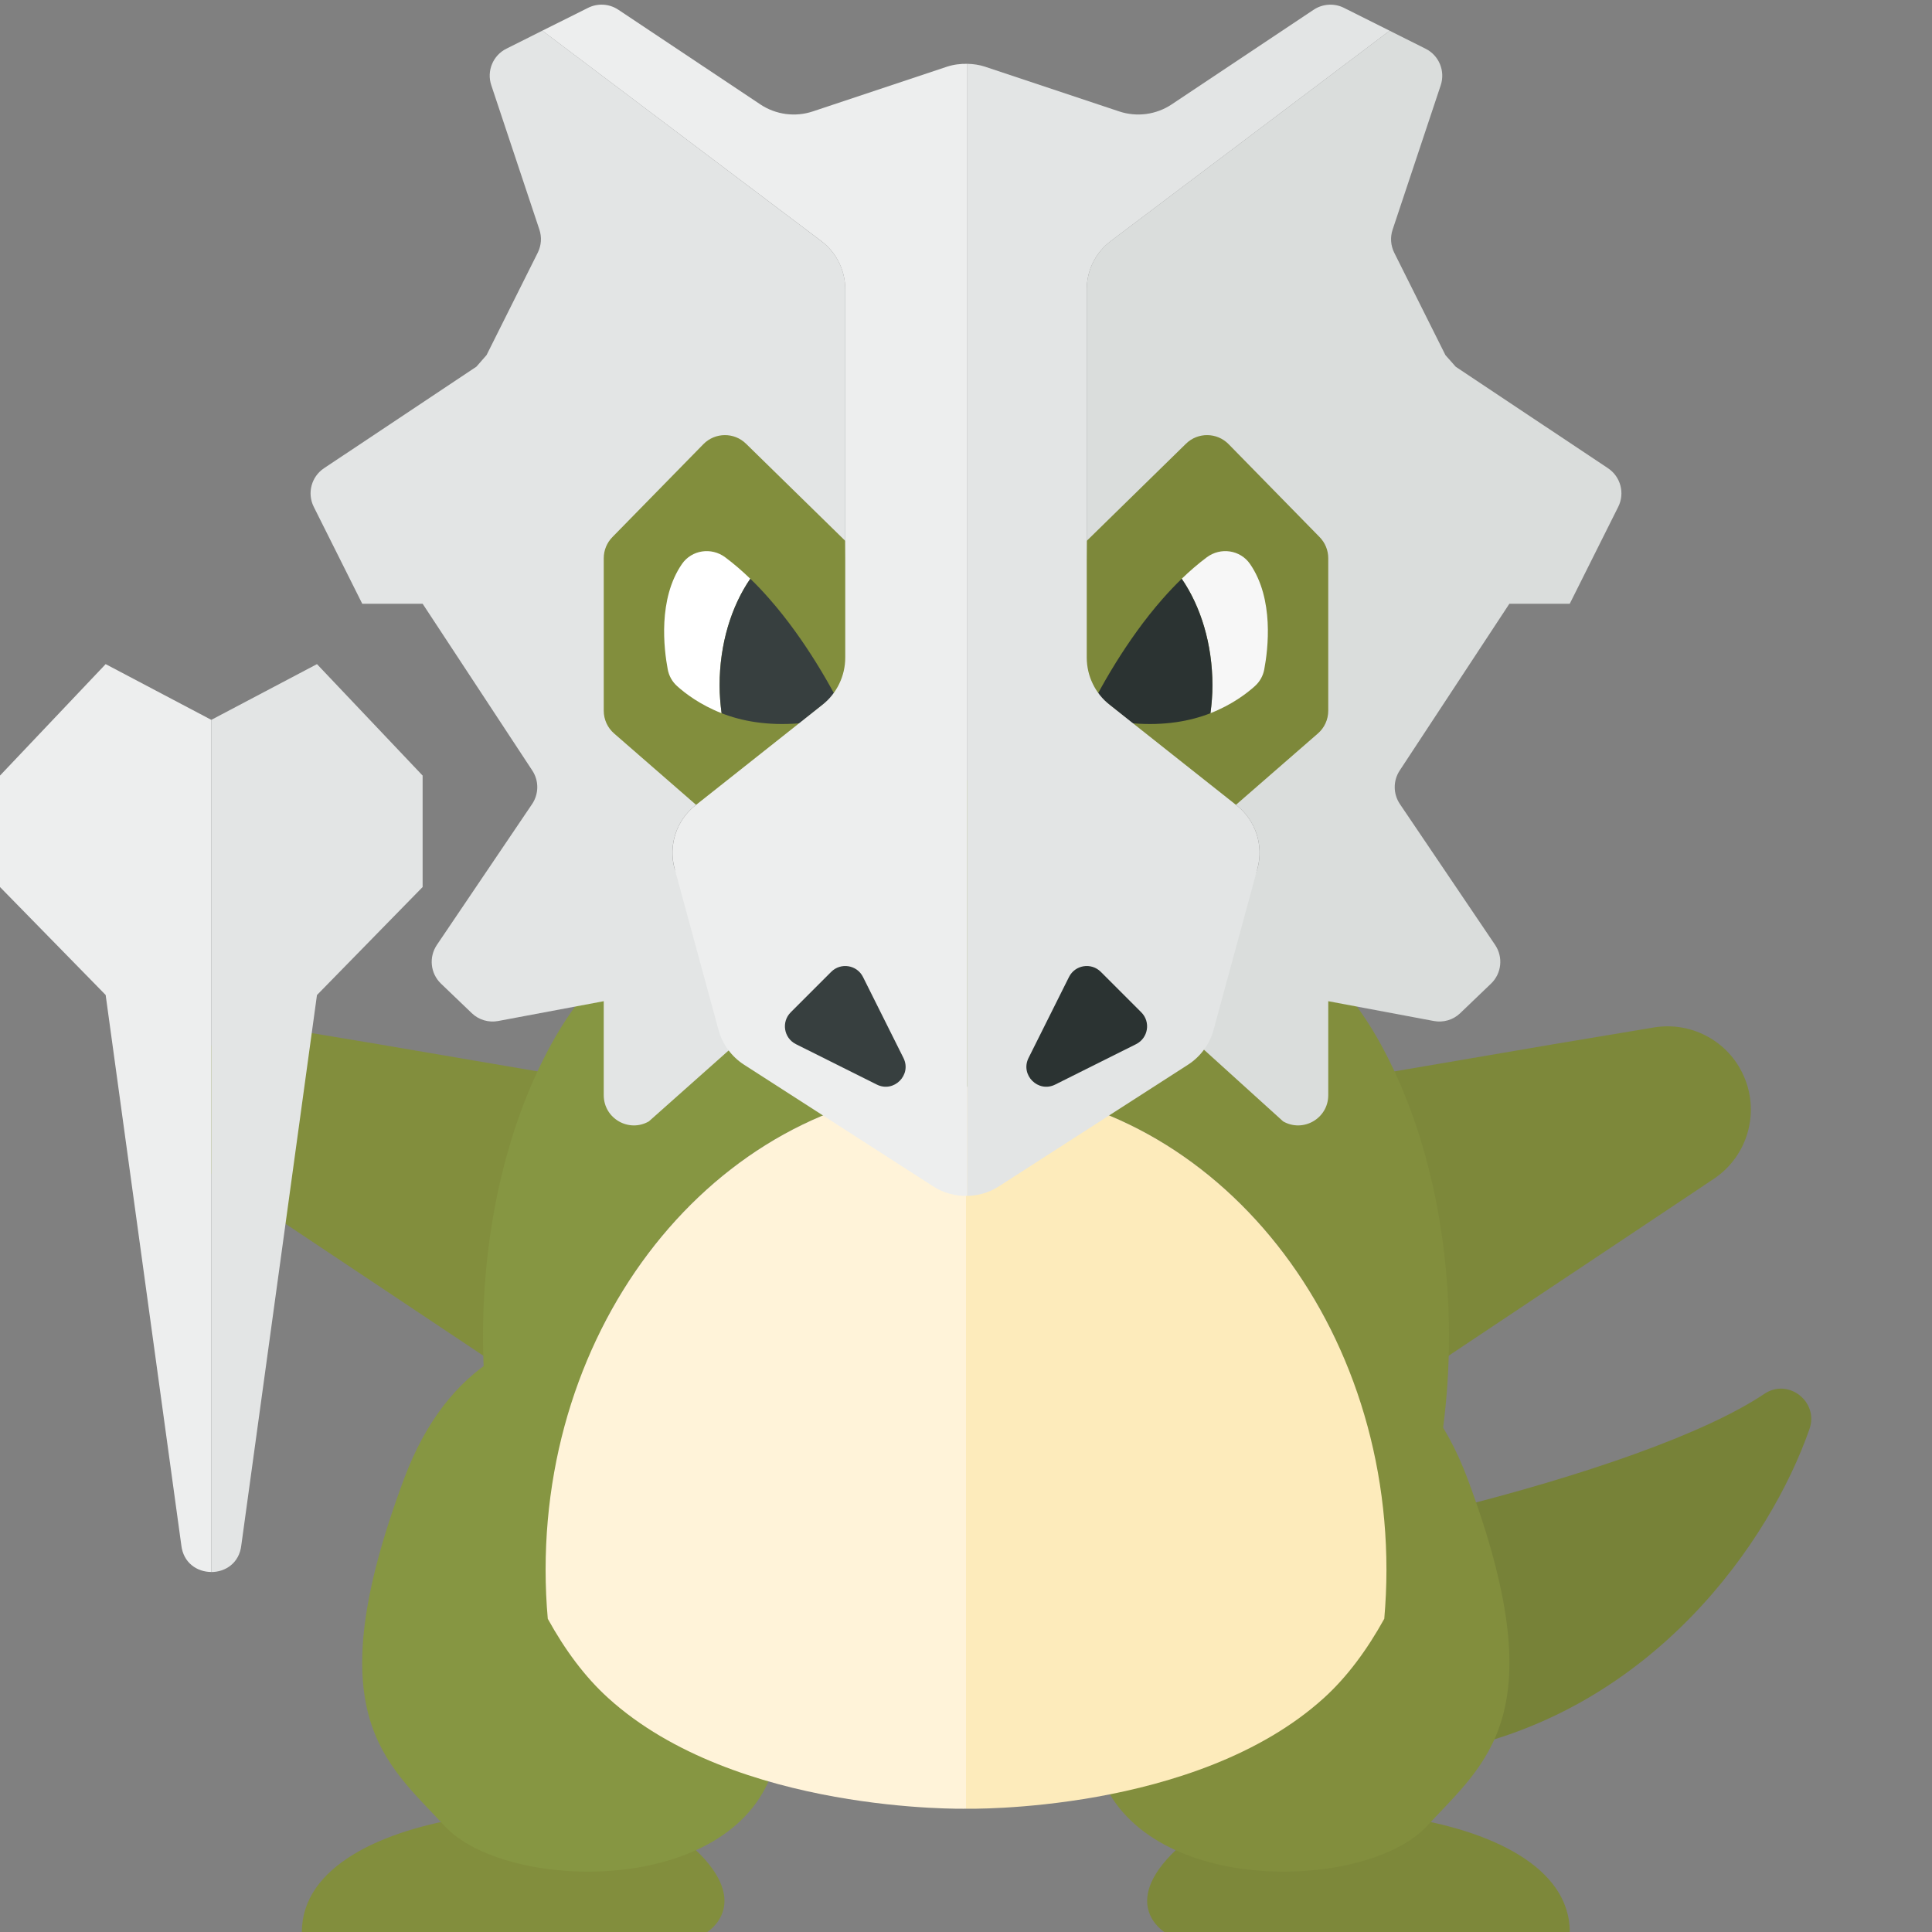 <?xml version="1.0" encoding="utf-8"?>
<!-- Generator: Adobe Illustrator 23.0.6, SVG Export Plug-In . SVG Version: 6.00 Build 0)  -->
<svg version="1.1" xmlns="http://www.w3.org/2000/svg" xmlns:xlink="http://www.w3.org/1999/xlink" x="0px" y="0px" width="32px"
	 height="32px" viewBox="0 0 32 32" enable-background="new 0 0 32 32" xml:space="preserve">
<rect x="0" y="0" width="32" height="32" fill="#808080" stroke="none"/>
<g id="icons">
	<g>
		<path fill="#778238" d="M16,24c0,0,4,2,8,1c2.248-0.562,4.239-1.253,5.224-1.914c0.396-0.266,0.904,0.131,0.747,0.582
			C29.327,25.513,27.401,28.32,24,29c-5,1-5.083,0.708-5.083,0.708L16,24z"/>
		<path fill="#828E3D" d="M5,32h6.714c0,0,0.815-0.495-0.309-1.466S5,29.838,5,32z"/>
		<path fill="#869642" d="M12.133,22.438c0,0-3.981-1.849-5.44,2.054s-0.315,4.683,0.67,5.751c0.985,1.068,4.601,1.18,5.395-0.807
			S12.133,22.438,12.133,22.438z"/>
		<path fill="#7D883A" d="M26,32h-6.714c0,0-0.815-0.495,0.309-1.466C20.719,29.563,26,29.838,26,32z"/>
		<path fill="#828E3D" d="M18.867,22.438c0,0,3.981-1.849,5.44,2.054c1.458,3.903,0.315,4.683-0.67,5.751
			c-0.985,1.068-4.601,1.18-5.395-0.807S18.867,22.438,18.867,22.438z"/>
		<path fill="#828E3D" d="M10.5,18.018l-4.247-0.725l0,0l-1.647-0.275c-0.597-0.099-1.19,0.202-1.46,0.744
			c-0.311,0.622-0.11,1.378,0.469,1.764L4.9,20.384l0,0l3.701,2.468L10.5,18.018z"/>
		<path fill="#7D883A" d="M21.5,18.018l4.247-0.725l0,0l1.647-0.275c0.597-0.099,1.19,0.202,1.46,0.744
			c0.311,0.622,0.11,1.378-0.469,1.764L27.1,20.384l0,0l-3.701,2.468L21.5,18.018z"/>
		<path fill="#828E3D" d="M22.963,26c0,0.274-0.012,0.545-0.036,0.812c1.417-2.568,1.487-6.836-0.13-9.645
			C20.973,14,16,12.917,16,12.917V18C19.845,18,22.963,21.582,22.963,26z"/>
		<path fill="#869642" d="M16,18v-5.083c0,0-4.973,1.083-6.797,4.25c-1.617,2.808-1.547,7.077-0.13,9.645
			C9.049,26.545,9.037,26.274,9.037,26C9.037,21.582,12.155,18,16,18z"/>
		<path fill="#FDEBBB" d="M16,18v11.958c0,0,3.813,0.083,5.927-1.833c0.387-0.351,0.718-0.802,1.001-1.313
			c0.023-0.267,0.036-0.538,0.036-0.812C22.963,21.582,19.845,18,16,18z"/>
		<path fill="#FFF3D9" d="M16,29.958V18c-3.845,0-6.963,3.582-6.963,8c0,0.274,0.012,0.545,0.036,0.812
			c0.282,0.512,0.613,0.962,1.001,1.313C12.187,30.042,16,29.958,16,29.958z"/>
		<path fill="#E3E5E5" d="M14,11.375V4.79c0-0.314-0.147-0.609-0.398-0.798L8.983,0.508L8.388,0.806
			C8.165,0.917,8.058,1.175,8.137,1.411l0.797,2.392c0.042,0.126,0.032,0.263-0.027,0.382L8.059,5.881
			C8.002,5.947,7.947,6.008,7.89,6.074L5.367,7.755c-0.21,0.14-0.283,0.414-0.17,0.64L6,10h1l1.817,2.763
			c0.111,0.169,0.109,0.387-0.004,0.555l-1.577,2.333c-0.136,0.202-0.108,0.472,0.068,0.641l0.51,0.489
			c0.116,0.112,0.28,0.16,0.438,0.13L10,16.583v1.557c0,0.384,0.414,0.624,0.747,0.434l1.607-1.429l-1.182-2.759
			c-0.105-0.386,0.031-0.797,0.344-1.046L14,11.375z"/>
		<g>
			<polygon fill="#A7A9AC" points="18,8.958 20,7 22,9.042 22,12 20.459,13.341 17.976,11.353 			"/>
		</g>
		<path fill="#DADDDC" d="M18,11.375V4.79c0-0.314,0.147-0.609,0.398-0.798l4.619-3.483l0.595,0.298
			c0.223,0.111,0.329,0.369,0.251,0.605l-0.797,2.392c-0.042,0.126-0.032,0.263,0.027,0.382l0.848,1.696
			c0.058,0.065,0.112,0.127,0.17,0.192l2.522,1.681c0.21,0.14,0.283,0.414,0.17,0.64L26,10h-1l-1.817,2.763
			c-0.111,0.169-0.109,0.387,0.004,0.555l1.577,2.333c0.136,0.202,0.108,0.472-0.068,0.641l-0.51,0.489
			c-0.116,0.112-0.28,0.16-0.438,0.13L22,16.583v1.557c0,0.384-0.414,0.624-0.747,0.434l-1.44-1.304l1.015-2.884
			c0.105-0.386-0.031-0.797-0.344-1.046L18,11.375z"/>
		<path fill="#828E3D" d="M11.541,13.341l-1.369-1.192C10.063,12.055,10,11.917,10,11.772V9.246c0-0.131,0.051-0.256,0.143-0.35
			l1.507-1.539c0.193-0.197,0.51-0.201,0.707-0.007L14,8.958l0.024,2.395L11.541,13.341z"/>
		<path fill="#FFFFFF" d="M12.011,9.23c0.144,0.107,0.283,0.228,0.416,0.356c-0.313,0.456-0.508,1.078-0.508,1.765
			c0,0.158,0.013,0.312,0.033,0.462c-0.357-0.14-0.603-0.328-0.737-0.449c-0.081-0.073-0.135-0.169-0.155-0.276
			c-0.064-0.34-0.164-1.167,0.235-1.746C11.457,9.107,11.782,9.06,12.011,9.23z"/>
		<path fill="#373F3F" d="M13.52,10.979c-0.206-0.331-0.469-0.711-0.779-1.063c-0.1-0.114-0.204-0.226-0.314-0.33
			c-0.313,0.456-0.508,1.078-0.508,1.765c0,0.158,0.013,0.312,0.033,0.462c0.33,0.13,0.76,0.211,1.289,0.167l0.587-0.47
			C13.748,11.363,13.648,11.185,13.52,10.979z"/>
		<path fill="#7D883A" d="M20.459,13.341l1.369-1.192C21.937,12.055,22,11.917,22,11.772V9.246c0-0.131-0.051-0.256-0.143-0.35
			L20.35,7.357c-0.193-0.197-0.51-0.201-0.707-0.007L18,8.958l-0.024,2.395L20.459,13.341z"/>
		<path fill="#F7F7F7" d="M19.989,9.23c-0.144,0.107-0.283,0.228-0.416,0.356c0.313,0.456,0.508,1.078,0.508,1.765
			c0,0.158-0.013,0.312-0.033,0.462c0.357-0.14,0.603-0.328,0.737-0.449c0.081-0.073,0.135-0.169,0.155-0.276
			c0.064-0.34,0.164-1.167-0.235-1.746C20.543,9.107,20.218,9.06,19.989,9.23z"/>
		<path fill="#2B3332" d="M19.573,9.586c-0.109,0.105-0.213,0.216-0.314,0.33c-0.31,0.352-0.573,0.732-0.779,1.063
			c-0.128,0.206-0.228,0.384-0.307,0.531l0.587,0.47c0.528,0.044,0.959-0.037,1.289-0.167c0.02-0.15,0.033-0.304,0.033-0.462
			C20.081,10.663,19.886,10.042,19.573,9.586z"/>
		<path fill="#EDEEEE" d="M15.684,1.105l-2.22,0.74C13.171,1.943,12.85,1.9,12.593,1.729l-2.352-1.568
			c-0.149-0.1-0.341-0.111-0.501-0.031L8.983,0.508l4.619,3.483C13.853,4.18,14,4.476,14,4.79v6.101c0,0.306-0.14,0.594-0.379,0.784
			l-2.103,1.665c-0.314,0.248-0.449,0.66-0.344,1.047l0.726,2.669c0.065,0.239,0.216,0.445,0.424,0.579l3.136,2.017
			c0.171,0.11,0.367,0.16,0.562,0.156V1.057C15.907,1.055,15.793,1.069,15.684,1.105z"/>
		<path fill="#E3E5E5" d="M19.677,17.635c0.208-0.134,0.359-0.34,0.424-0.579l0.726-2.669c0.105-0.386-0.03-0.798-0.344-1.047
			l-2.103-1.665C18.14,11.486,18,11.197,18,10.891V4.79c0-0.314,0.147-0.609,0.398-0.798l4.619-3.483L22.26,0.13
			c-0.16-0.08-0.352-0.068-0.501,0.031l-2.352,1.568C19.15,1.9,18.829,1.943,18.536,1.845l-2.22-0.74
			c-0.096-0.032-0.196-0.046-0.295-0.048v18.751c0.181-0.004,0.362-0.054,0.52-0.156L19.677,17.635z"/>
		<path fill="#2B3332" d="M17.036,17.523l0.67-1.341c0.1-0.201,0.368-0.244,0.527-0.085l0.67,0.67
			c0.159,0.159,0.115,0.426-0.085,0.527l-1.341,0.67C17.195,18.105,16.895,17.805,17.036,17.523z"/>
		<path fill="#373F3F" d="M14.964,17.523l-0.67-1.341c-0.1-0.201-0.368-0.244-0.527-0.085l-0.67,0.67
			c-0.159,0.159-0.115,0.426,0.085,0.527l1.341,0.67C14.805,18.105,15.105,17.805,14.964,17.523z"/>
		<path fill="#EDEEEE" d="M1.75,11L0,12.846v1.846l1.75,1.788l1.253,9.113c0.033,0.296,0.265,0.444,0.497,0.444V11.923L1.75,11z"/>
		<path fill="#E3E5E5" d="M3.997,25.594l1.253-9.113L7,14.692v-1.846L5.25,11L3.5,11.923v14.115
			C3.732,26.038,3.964,25.89,3.997,25.594z"/>
	</g>
</g>
<g id="labels">
</g>
</svg>
